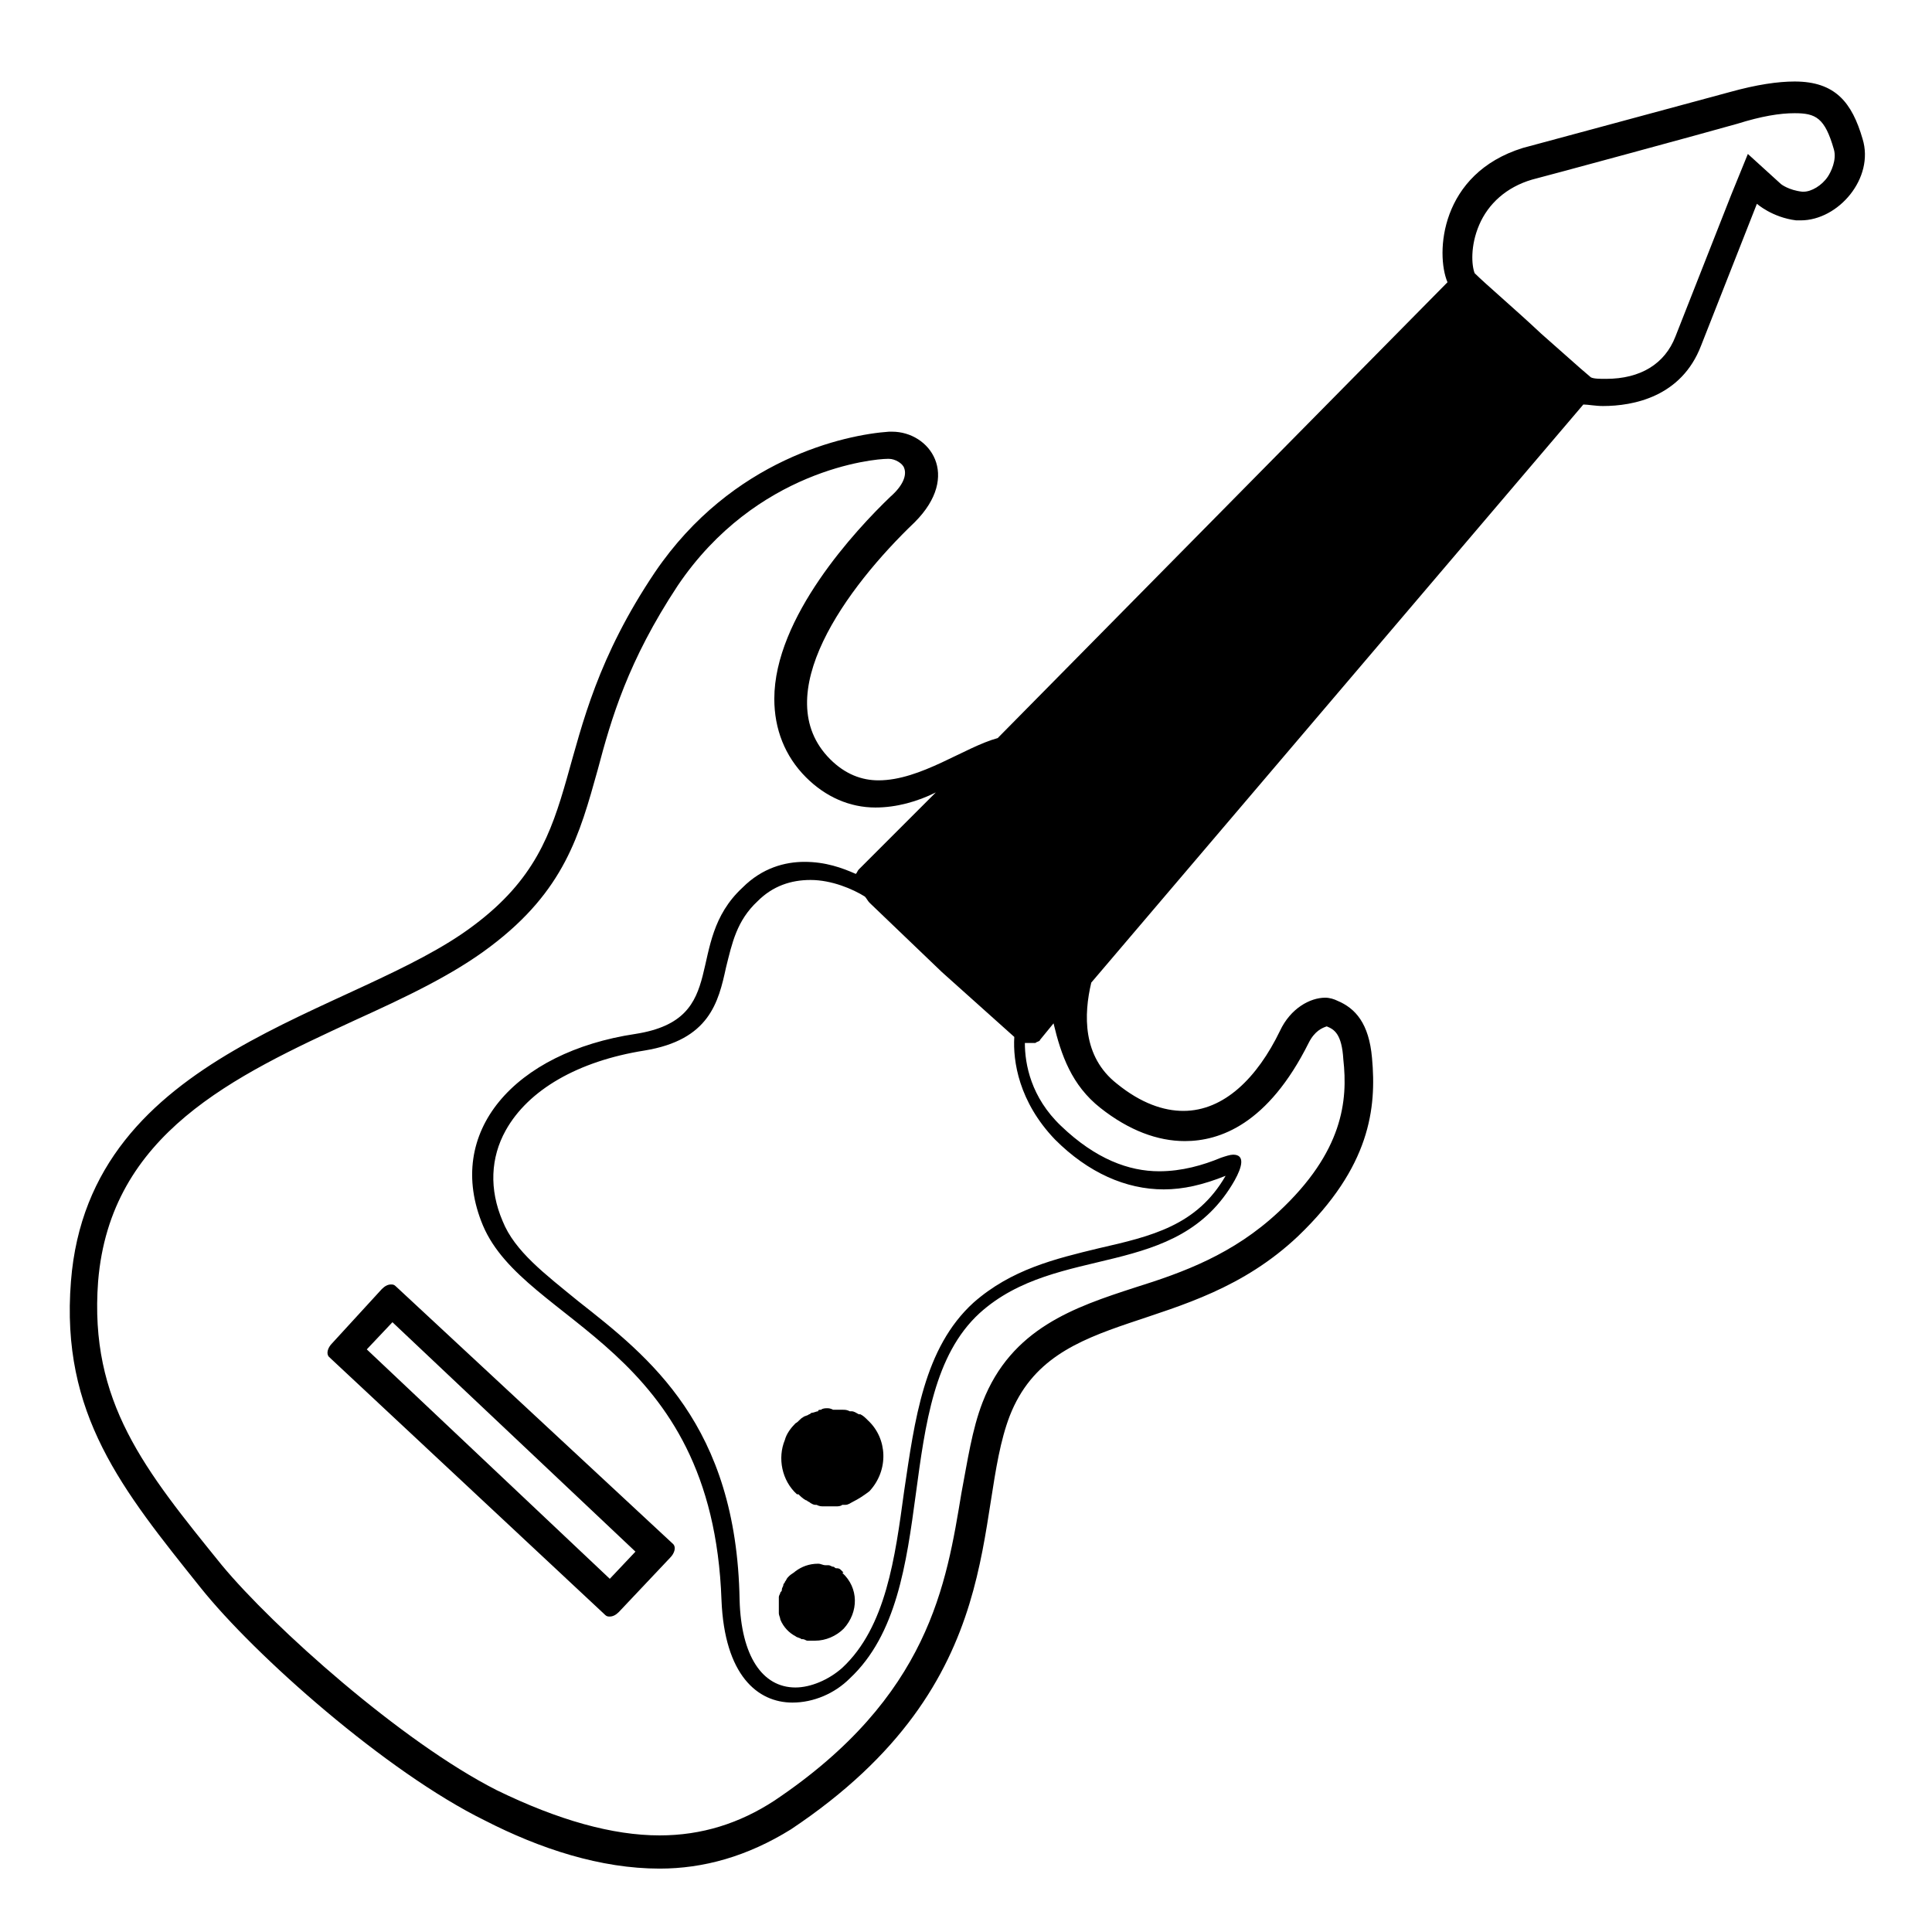 <svg viewBox="0 0 128 128" xmlns="http://www.w3.org/2000/svg">
  <g>
    <path d="M54.8,93.3c-0.1,0-0.3,0-0.4,0.1c-0.1,0-0.2,0-0.2,0.1c-0.1,0-0.3,0.1-0.4,0.1c-0.1,0-0.1,0.1-0.2,0.1 c-0.1,0.1-0.3,0.1-0.4,0.2c0,0,0,0,0,0c-0.2,0.1-0.3,0.3-0.5,0.4c-0.3,0.3-0.6,0.7-0.7,1.1c-0.5,1.2-0.2,2.7,0.8,3.6c0,0,0,0,0.1,0 c0.1,0.1,0.3,0.3,0.5,0.4c0.1,0,0.1,0.1,0.2,0.1c0.1,0.1,0.3,0.2,0.4,0.2c0,0,0.1,0,0.1,0c0.2,0.1,0.3,0.1,0.5,0.1c0,0,0.1,0,0.1,0 c0.1,0,0.3,0,0.4,0c0,0,0.1,0,0.1,0c0.1,0,0.1,0,0.2,0c0.1,0,0.3,0,0.4-0.1c0.1,0,0.1,0,0.2,0c0.2,0,0.3-0.1,0.5-0.2c0,0,0,0,0,0 c0.4-0.2,0.7-0.4,1.1-0.7c1.3-1.4,1.2-3.5-0.1-4.7c-0.2-0.2-0.3-0.3-0.5-0.4c0,0-0.1,0-0.1,0c-0.2-0.1-0.3-0.2-0.5-0.2 c0,0-0.1,0-0.1,0c-0.2-0.1-0.3-0.1-0.5-0.1c0,0-0.1,0-0.1,0c-0.1,0-0.3,0-0.4,0c0,0-0.1,0-0.1,0C55,93.3,54.9,93.3,54.8,93.3z"/>
    <path d="M55.8,104.1c0,0-0.1-0.1-0.1-0.1c-0.1-0.1-0.2-0.1-0.3-0.1c-0.1,0-0.1-0.1-0.2-0.1c-0.1,0-0.2-0.1-0.3-0.1 c-0.1,0-0.1,0-0.2,0c-0.2,0-0.3-0.1-0.5-0.1c0,0,0,0,0,0s0,0,0,0c-0.6,0-1.1,0.2-1.5,0.5c0,0,0,0,0,0c-0.1,0.1-0.3,0.2-0.4,0.3 c0,0,0,0,0,0c0,0-0.1,0.1-0.1,0.1c-0.1,0.1-0.1,0.2-0.2,0.3c0,0.1-0.1,0.1-0.1,0.2c0,0.1-0.1,0.2-0.1,0.3c0,0.1,0,0.1-0.1,0.2 c0,0.1-0.1,0.2-0.1,0.3c0,0.1,0,0.1,0,0.2c0,0.1,0,0.2,0,0.2c0,0,0,0,0,0.1c0,0.1,0,0.1,0,0.2c0,0.1,0,0.2,0,0.3c0,0,0,0.1,0,0.1 c0,0.1,0.1,0.3,0.1,0.4c0,0,0,0,0,0c0.2,0.5,0.6,0.9,1,1.1c0,0,0,0,0,0c0.1,0.1,0.3,0.1,0.4,0.2c0,0,0.1,0,0.1,0 c0.1,0,0.2,0.1,0.3,0.1c0.1,0,0.3,0,0.4,0c0,0,0.1,0,0.1,0c0,0,0,0,0,0c0,0,0,0,0,0c0.7,0,1.4-0.3,1.9-0.8c1-1.1,1-2.7-0.1-3.7 C55.9,104.2,55.9,104.2,55.8,104.1z"/>
    <path d="M123.4,9.2c-0.7-2.4-1.8-3.8-4.5-3.8c-1.1,0-2.5,0.2-4.3,0.7c-2.2,0.6-13.7,3.7-13.7,3.7c-5.5,1.7-5.8,7-5,8.9L66.1,48.9 c-2.2,0.6-5.1,2.8-7.9,2.8c-1.1,0-2.2-0.4-3.2-1.4c-4.2-4.2,1.1-11.4,5.6-15.7c3.1-3.1,1-6-1.5-6c-0.1,0-0.1,0-0.2,0 c-2.9,0.2-10.4,1.8-15.5,9.3c-7.6,11.3-4,17.4-12,23.4c-7.9,6-25.5,8.2-26.7,23.6c-0.7,8.8,3.4,13.8,8.6,20.3 c3.6,4.5,12.3,12.2,18.8,15.4c3.7,1.9,7.7,3.2,11.6,3.2c2.9,0,5.8-0.8,8.7-2.6c14.7-9.8,12-20.9,14.5-27.4 c2.9-7.4,11.8-5,19.1-11.9c4.8-4.6,5.2-8.5,4.9-11.8c-0.2-2.3-1.1-3.3-2.3-3.8c-0.2-0.1-0.5-0.2-0.8-0.2c-1,0-2.3,0.7-3,2.2 c-1.5,3.1-3.7,5.3-6.4,5.3c-1.3,0-2.8-0.5-4.4-1.8c-2.3-1.8-2.2-4.6-1.7-6.7l32.6-38.3c0.3,0,0.8,0.1,1.3,0.1c2,0,5.2-0.6,6.5-4 l3.7-9.4c0,0,1,0.9,2.6,1.1c0.1,0,0.2,0,0.3,0C121.8,14.6,124.2,11.8,123.4,9.2z M57.3,59.4c0.1,0.1,0.2,0.3,0.3,0.4l4.8,4.6 l4.8,4.3c-0.1,1.6,0.3,4.3,2.7,6.8c2.2,2.2,4.7,3.3,7.2,3.3c1.3,0,2.6-0.3,4.1-0.9c-1.9,3.3-4.9,4-8.4,4.8 c-2.9,0.7-5.8,1.4-8.3,3.6c-3.3,3-3.9,7.8-4.6,12.5c-0.6,4.4-1.2,9-4.1,11.7c-0.9,0.8-2.1,1.3-3.1,1.3c-2.2,0-3.6-2.1-3.7-5.8 C48.8,94.4,43,89.9,38.3,86.2c-2.2-1.8-4.2-3.3-5-5.3c-0.9-2.1-0.8-4.2,0.2-6c1.5-2.7,4.8-4.6,9.2-5.3c4.3-0.7,4.9-3.2,5.4-5.5 c0.4-1.6,0.7-3.1,2.1-4.4c1-1,2.2-1.4,3.5-1.4C55.1,58.3,56.5,58.9,57.3,59.4z M72.9,73.4c1.9,1.5,3.8,2.2,5.6,2.2 c2.3,0,5.5-1.1,8.2-6.5c0.4-0.8,0.9-1,1.2-1.1c0.5,0.2,1,0.5,1.1,2.2c0.3,2.7,0,6.1-4.3,10.1c-3,2.8-6.3,4-9.5,5 c-4,1.3-8.2,2.7-10.1,7.6c-0.7,1.8-1,3.9-1.4,6c-1,6-2.1,13.5-12.4,20.4c-2.3,1.5-4.8,2.3-7.6,2.3c-3.1,0-6.7-1-10.8-3 c-6.3-3.2-14.8-10.8-18.2-14.9c-5.1-6.3-8.8-10.8-8.2-18.8c0.8-9.8,9-13.6,17-17.3c3.3-1.5,6.5-3,9-4.9c4.9-3.7,5.9-7.4,7.1-11.7 c0.9-3.4,2-7.2,5.3-12.2c5.2-7.7,13-8.4,13.9-8.4h0.1l0,0c0.4,0,0.9,0.3,1,0.6c0.2,0.5-0.1,1.2-0.9,1.9c-2.3,2.2-7.7,8-7.7,13.4 c0,2,0.7,3.8,2.1,5.2c1.3,1.3,2.9,2,4.6,2c1.4,0,2.8-0.4,4-1l-5.1,5.1c-0.1,0.1-0.1,0.2-0.2,0.3c-0.9-0.4-2-0.8-3.4-0.8 c-1.3,0-2.8,0.4-4.1,1.7c-4,3.7-0.7,8.7-7.1,9.7c-8,1.2-12.7,6.5-10.1,12.7c2.8,6.6,15.2,7.9,15.8,24.8c0.2,5,2.4,6.8,4.7,6.8 c1.4,0,2.8-0.6,3.8-1.6c6.2-5.8,2.6-18.7,8.6-24.2c5.2-4.7,13.1-2.1,16.9-8.8c0.5-0.9,0.7-1.7-0.1-1.7c-0.2,0-0.5,0.1-0.8,0.2 c-1.2,0.5-2.6,0.9-4.1,0.9c-2,0-4.2-0.8-6.5-3c-2-1.9-2.4-4.1-2.4-5.5c0,0,0.1,0,0.1,0c0,0,0.1,0,0.1,0c0,0,0.1,0,0.1,0 c0.1,0,0.1,0,0.2,0c0.1,0,0.1,0,0.2,0c0.1-0.1,0.3-0.1,0.3-0.2l0.9-1.1C70.3,69.9,71,71.9,72.9,73.4z M121.1,11.7 c-0.4,0.6-1.1,1-1.6,1c0,0-0.1,0-0.1,0c-0.9-0.1-1.4-0.5-1.4-0.5l-2.2-2l-1.1,2.7l-3.7,9.4c-0.7,1.8-2.3,2.8-4.6,2.8 c-0.4,0-0.8,0-1-0.1l-0.7-0.6l-2.6-2.3c-1.7-1.6-3.7-3.3-4.4-4c-0.2-0.5-0.3-1.8,0.3-3.2c0.6-1.4,1.8-2.5,3.5-3 c0.8-0.2,11.5-3.1,13.6-3.7c1.6-0.5,2.8-0.7,3.8-0.7c1.4,0,2,0.3,2.6,2.4C121.7,10.6,121.3,11.4,121.1,11.7z"/>
    <path d="M26.2,85.2c-0.1-0.1-0.2-0.1-0.3-0.1c-0.2,0-0.4,0.1-0.6,0.3L22,89c-0.3,0.3-0.4,0.7-0.2,0.9L40.1,107 c0.1,0.1,0.2,0.1,0.3,0.1c0.2,0,0.4-0.1,0.6-0.3l3.4-3.6c0.3-0.3,0.4-0.7,0.2-0.9L26.2,85.2z M40.4,104.6L24.3,89.4l1.7-1.8 l16.1,15.2L40.4,104.6z"/>
  </g>
</svg>